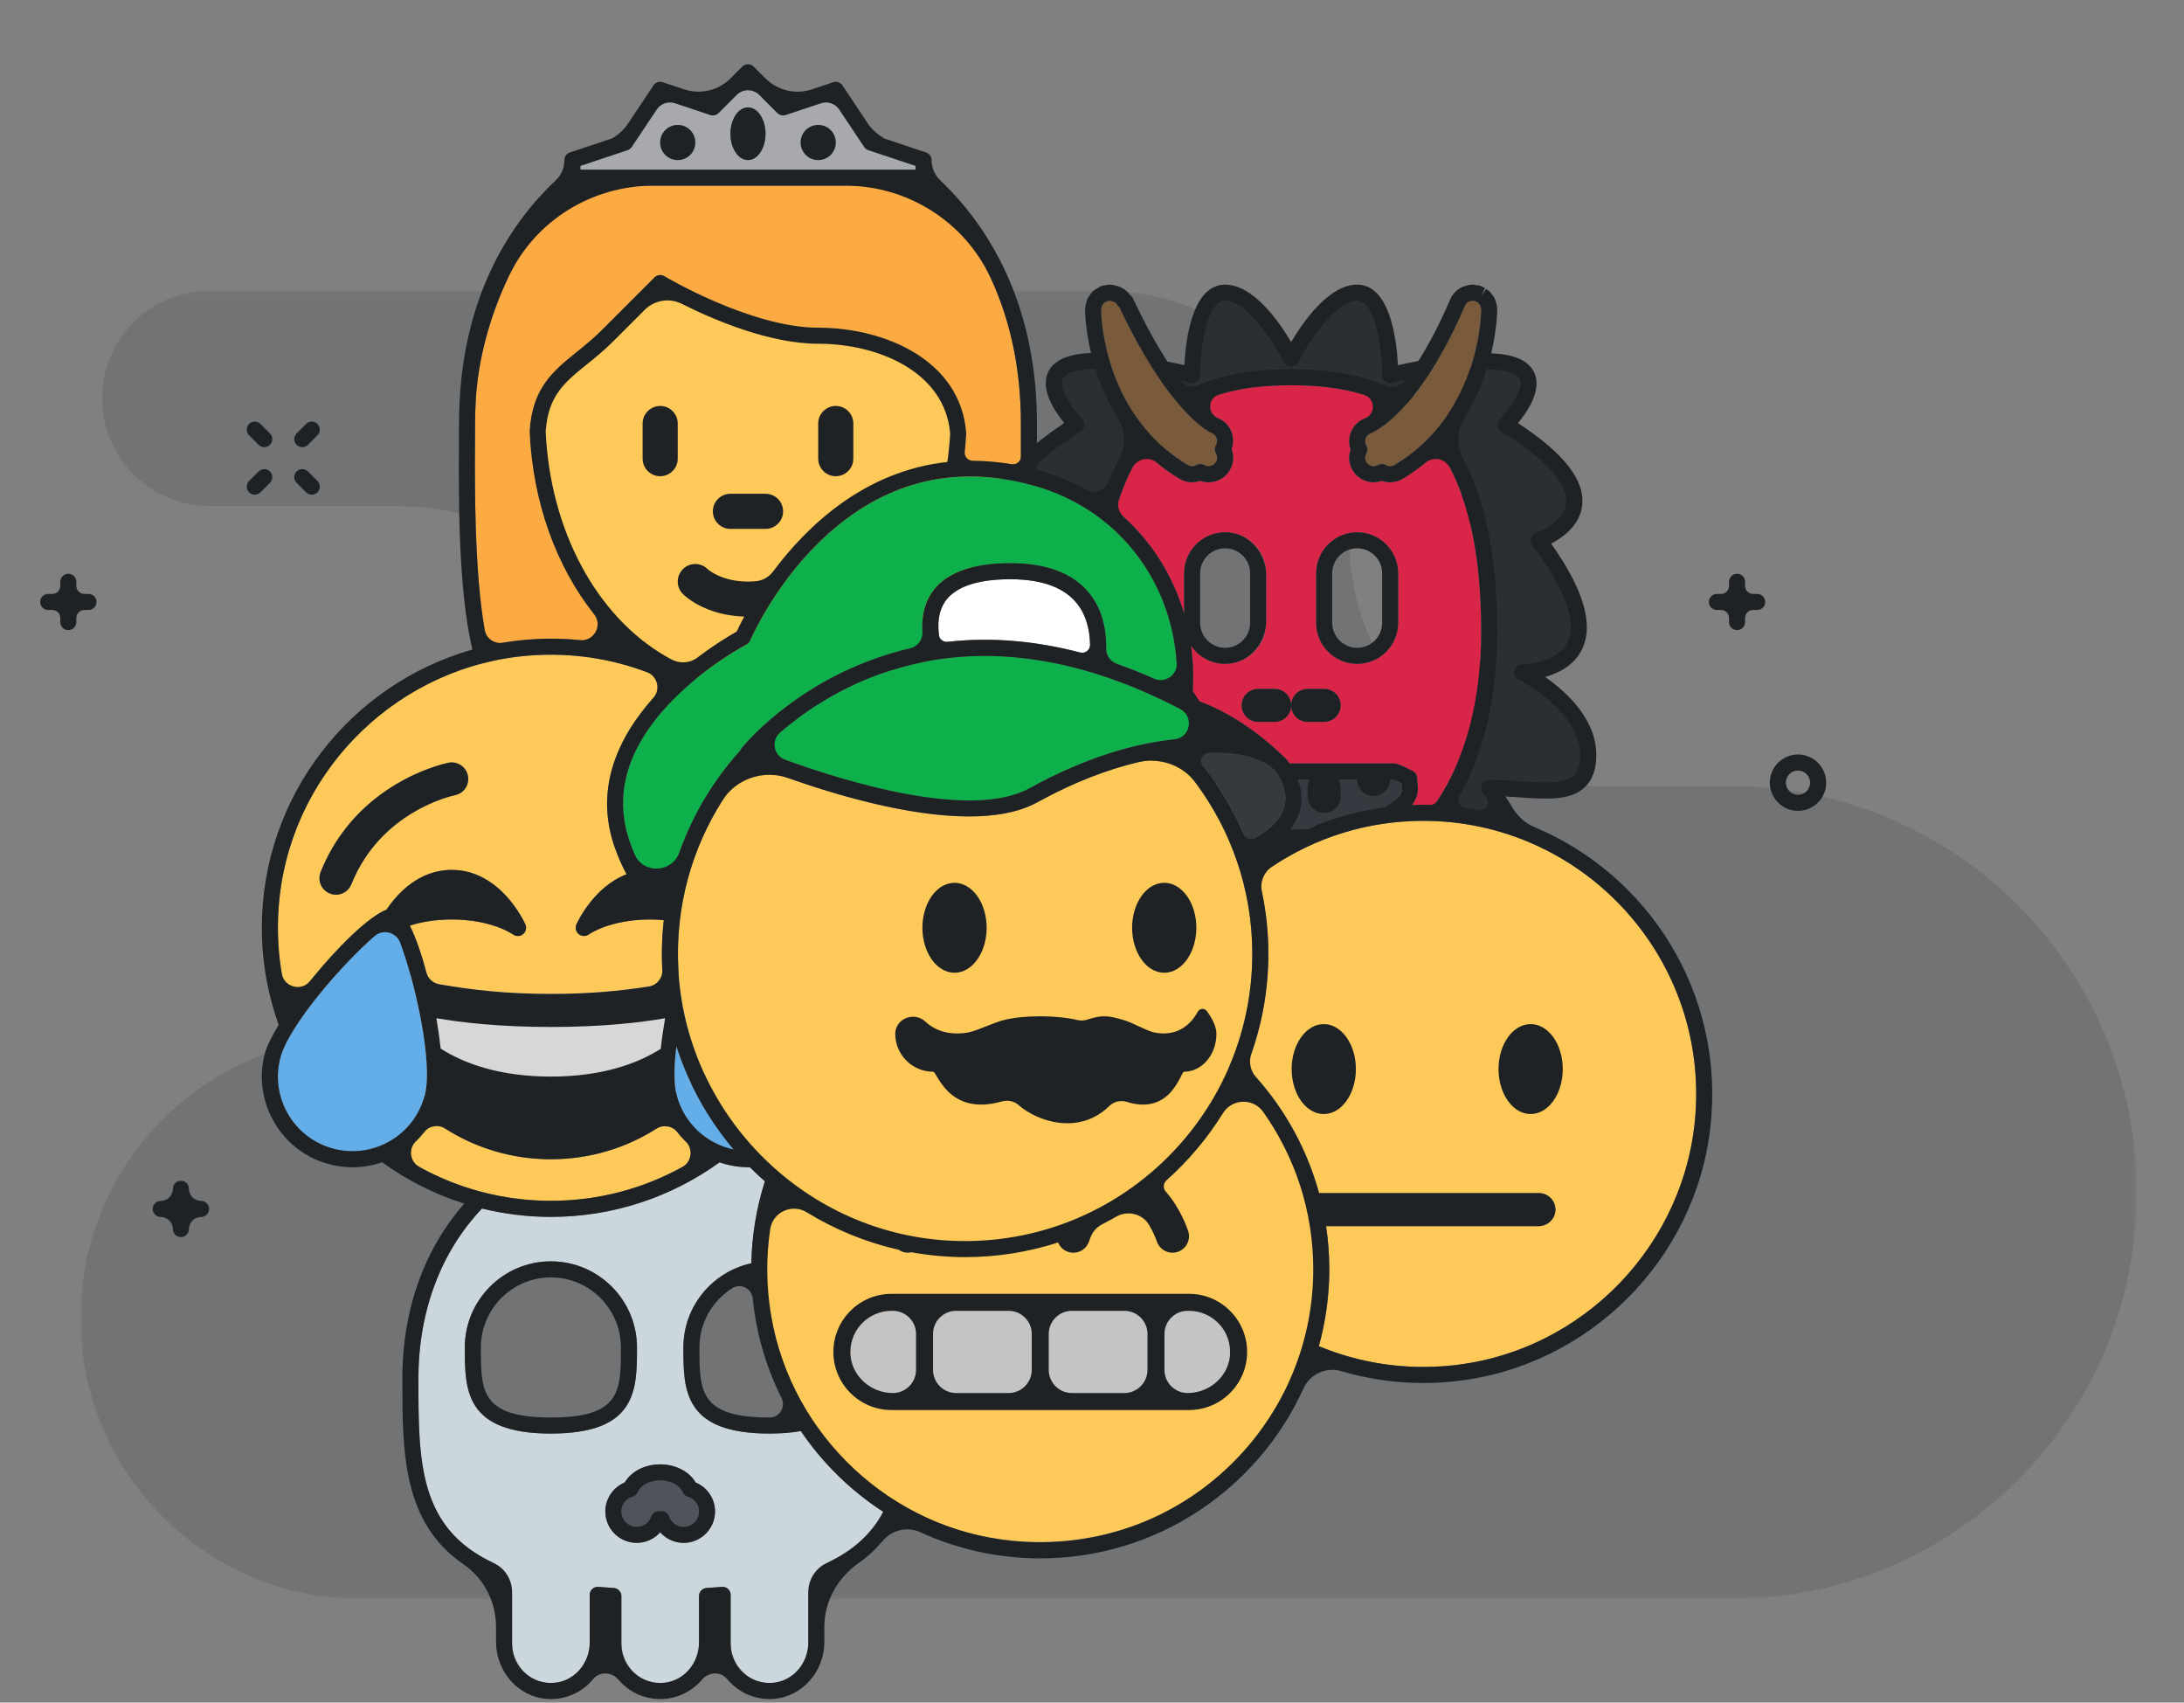 <svg width="272" height="212" viewBox="0 0 272 212" fill="none" xmlns="http://www.w3.org/2000/svg">
<rect x="0" y="0" width="272" height="212" fill="#808080" stroke="none"/>
<g clip-path="url(#clip0)">
<mask id="mask0" mask-type="alpha" maskUnits="userSpaceOnUse" x="10" y="36" width="257" height="164">
<path d="M266.121 36.183V199.113H10.02V36.183H266.121Z" fill="white"/>
</mask>
<g mask="url(#mask0)">
<path fill-rule="evenodd" clip-rule="evenodd" d="M26.141 36.183H137.174C154.212 36.183 168.024 49.995 168.024 67.033V67.037C168.024 84.075 181.836 97.887 198.874 97.887H215.511C243.462 97.887 266.121 120.545 266.121 148.496V148.503C266.121 176.454 243.462 199.113 215.511 199.113H45.015C25.688 199.113 10.02 183.445 10.02 164.118C10.02 144.79 25.688 129.122 45.015 129.122H49.357C67.61 129.122 82.407 114.326 82.407 96.073V96.069C82.407 77.816 67.61 63.019 49.357 63.019H26.141C18.73 63.019 12.723 57.011 12.723 49.601C12.723 42.19 18.73 36.183 26.141 36.183Z" fill="#4F545C" fill-opacity="0.3"/>
</g>
<ellipse cx="129.5" cy="158" rx="34.5" ry="34" fill="#FDCA59"/>
<ellipse cx="68" cy="128.5" rx="23" ry="10.5" fill="#D7D7D7"/>
<path d="M153.5 168.5C153 176 141.926 174 129.5 174C117.074 174 102 175.5 106 168.5C102 161.5 117.074 163 129.5 163C152 160 153.5 165.462 153.5 168.5Z" fill="#C4C4C4"/>
<ellipse cx="93.5" cy="57" rx="31.5" ry="28" fill="#FDCA59"/>
<path fill-rule="evenodd" clip-rule="evenodd" d="M158.694 95.847C158.536 95.694 158.38 95.554 158.222 95.406C157.655 95.146 155.005 94.041 150.635 93.907C150.013 93.889 149.333 93.894 148.606 93.923C151.42 97.138 153.697 100.83 155.3 104.864C158.212 103.478 159.361 102.016 159.793 100.941C160.801 98.431 158.9 96.089 158.694 95.847Z" fill="#36393E"/>
<path fill-rule="evenodd" clip-rule="evenodd" d="M83.051 111.991C84.335 104.934 87.577 98.553 92.204 93.442C92.237 93.373 92.254 93.296 92.303 93.234C92.555 92.916 98.604 85.409 109.965 81.676C111.686 81.11 113.403 80.677 115.111 80.356C114.711 78.378 114.703 76.234 115.677 74.396C117.087 71.735 120.197 70.303 124.919 70.14C130.016 69.957 133.686 71.274 135.8 74.035C137.795 76.641 137.918 79.916 137.683 82.179C140.768 83.182 143.737 84.431 146.555 85.833C146.572 85.554 146.586 85.276 146.593 85C146.891 73.36 139.721 63.501 128.751 60.467C126.02 59.711 123.369 59.334 120.803 59.334C113.904 59.334 107.621 62.06 102.049 67.488C96.273 73.114 93.464 79.686 93.437 79.752C93.346 79.968 93.182 80.144 92.974 80.252C92.925 80.278 87.948 82.882 83.694 87.26C78.139 92.974 76.368 98.876 78.429 104.803C79.49 107.852 80.968 110.234 83.051 111.991Z" fill="#0EB04B"/>
<path fill-rule="evenodd" clip-rule="evenodd" d="M135.724 81.577C135.867 79.691 135.689 77.175 134.205 75.243C132.615 73.172 129.795 72.124 125.817 72.124C125.545 72.124 125.27 72.129 124.988 72.139C121.033 72.275 118.495 73.349 117.444 75.333C116.732 76.678 116.754 78.378 117.098 80.033C123.534 79.159 129.821 79.89 135.724 81.577Z" fill="white"/>
<path fill-rule="evenodd" clip-rule="evenodd" d="M155.963 118.766C155.963 109.223 152.198 100.547 146.086 94.127C141.701 94.644 135.974 96.162 129.207 99.888C126.902 101.158 123.931 101.658 120.679 101.658C110.169 101.658 96.739 96.437 93.429 95.08C87.836 101.395 84.43 109.688 84.43 118.766C84.43 138.488 100.475 154.533 120.196 154.533C139.918 154.533 155.963 138.488 155.963 118.766Z" fill="#FDCA59"/>
<path fill-rule="evenodd" clip-rule="evenodd" d="M115.894 82.256C115.553 82.32 115.213 82.387 114.878 82.458C114.87 82.46 114.862 82.462 114.854 82.464C112.973 82.864 111.202 83.371 109.54 83.943C101.787 86.747 96.729 91.415 94.778 93.463C100.021 95.541 119.756 102.809 128.243 98.136C139.581 91.892 148.242 91.415 153.501 92.109C140.362 83.573 127.54 80.225 115.894 82.256Z" fill="#0EB04B"/>
<path fill-rule="evenodd" clip-rule="evenodd" d="M86.635 184.591C88.08 185.193 89.054 186.615 89.054 188.196C89.054 190.356 87.298 192.112 85.138 192.112C84.002 192.112 82.948 191.615 82.221 190.796C81.494 191.615 80.44 192.112 79.304 192.112C77.145 192.112 75.388 190.356 75.388 188.196C75.388 186.613 76.362 185.191 77.806 184.59C78.599 183.225 80.309 182.335 82.221 182.335C84.133 182.335 85.842 183.225 86.635 184.591ZM68.61 178.502C57.887 178.502 57.887 173.051 57.887 167.779C57.887 161.867 62.698 157.057 68.61 157.057C74.522 157.057 79.332 161.867 79.332 167.779C79.332 173.051 79.332 178.502 68.61 178.502ZM93.274 145.344C92.012 145.344 90.777 145.131 89.615 144.731C83.698 148.998 76.445 151.522 68.61 151.522C65.652 151.522 62.78 151.155 60.028 150.48C55.019 155.759 52.11 163.084 52.11 171.669C52.11 181.796 52.11 189.945 60.952 194.366C62.661 195.222 63.776 196.934 63.776 198.846V204.509C63.776 207.031 65.615 209.289 68.126 209.534C71.008 209.816 73.443 207.549 73.443 204.725V198.59C73.443 198.311 73.56 198.043 73.766 197.854C73.972 197.664 74.25 197.563 74.527 197.594C75.147 197.646 75.788 197.69 76.44 197.729C76.969 197.76 77.387 198.196 77.387 198.727V204.51C77.387 207.032 79.227 209.289 81.738 209.534C84.618 209.816 87.054 207.549 87.054 204.725V198.727C87.054 198.195 87.474 197.76 88.004 197.728C88.657 197.69 89.296 197.646 89.915 197.594C89.943 197.591 89.97 197.59 89.998 197.59C90.248 197.59 90.49 197.684 90.675 197.854C90.881 198.043 90.998 198.311 90.998 198.59V204.509C90.998 207.031 92.838 209.289 95.348 209.534C98.23 209.816 100.665 207.549 100.665 204.725V198.849C100.665 196.926 101.794 195.218 103.512 194.356C106.673 192.77 108.7 190.706 110.001 188.245C105.947 185.612 102.448 182.192 99.737 178.192C98.624 178.391 97.337 178.502 95.832 178.502C85.11 178.502 85.11 173.051 85.11 167.779C85.11 162.643 88.743 158.341 93.573 157.301C93.646 153.75 94.229 150.324 95.262 147.095C94.619 146.528 93.992 145.945 93.389 145.337C93.351 145.337 93.312 145.344 93.274 145.344Z" fill="#CCD6DD"/>
<path fill-rule="evenodd" clip-rule="evenodd" d="M79.443 185.781C79.326 186.065 79.085 186.28 78.789 186.363C77.964 186.594 77.388 187.349 77.388 188.197C77.388 189.254 78.248 190.113 79.304 190.113C80.11 190.113 80.833 189.596 81.102 188.827C81.247 188.414 81.646 188.102 82.079 188.158C82.099 188.158 82.196 188.165 82.216 188.167C82.236 188.165 82.343 188.158 82.363 188.158C82.375 188.157 82.385 188.157 82.397 188.157C82.82 188.157 83.199 188.425 83.34 188.827C83.61 189.596 84.332 190.113 85.138 190.113C86.194 190.113 87.054 189.254 87.054 188.197C87.054 187.35 86.477 186.596 85.65 186.362C85.355 186.279 85.114 186.065 84.997 185.781C84.646 184.93 83.505 184.336 82.221 184.336C80.936 184.336 79.794 184.93 79.443 185.781Z" fill="#4F545C"/>
<path d="M174 99C174 100.657 169.09 103 165.5 103C161.91 103 161 100.657 161 99C161 97.343 163.91 96 167.5 96C171.09 96 174 97.343 174 99Z" fill="#36393E"/>
<ellipse cx="154" cy="95" rx="5" ry="3" fill="#36393E"/>
<ellipse cx="189" cy="62" rx="7" ry="6" fill="#292F33"/>
<path d="M196 78.5C196 82.918 191.209 83 189 83C186.791 83 185 76.418 185 72C185 67.582 185.791 64 188 64C190.209 64 196 74.082 196 78.5Z" fill="#292F33"/>
<path d="M198 94C198 97.866 196.09 99 192.5 99C187.5 94 182 108 181 98.5C181 94.634 183.41 79.5 187 79.5C189 83 198 90.134 198 94Z" fill="#292F33"/>
<path d="M188.193 51.5C195 62.5 186.402 60 184.193 60C181.984 60 180.193 55.09 180.193 51.5C180.193 47.91 183 46 184.193 45C186.402 45 192.5 45.5 188.193 51.5Z" fill="#292F33"/>
<path d="M172 43C181 54 172.5 49.527 168 48.027C165.239 48.027 161 48.038 161 45C161 41.962 165.239 37.027 168 37.027C170.761 37.027 172 39.962 172 43Z" fill="#292F33"/>
<path d="M161.5 45.5C161.5 48.261 156.985 48 154.5 48C140 50 149.5 45.761 149.5 43C149.5 40.239 150.514 37 153 37C155.485 37 161.5 42.739 161.5 45.5Z" fill="#292F33"/>
<path d="M141 53.5C141.5 57 139.155 62.293 137.5 61.5C121.155 60.793 133.155 55.293 132.5 52C129.5 46.5 134.067 45.5 136 45.5C137.933 45.5 141 51.015 141 53.5Z" fill="#292F33"/>
<path fill-rule="evenodd" clip-rule="evenodd" d="M156.108 107.092C157.034 106.417 157.992 105.786 158.981 105.201C158.893 105.196 158.805 105.19 158.717 105.183C157.942 105.746 157.034 106.27 155.993 106.753C156.031 106.866 156.071 106.978 156.108 107.092ZM160.803 87.831C160.803 86.694 161.722 85.775 162.859 85.775H164.914C166.051 85.775 166.97 86.694 166.97 87.831C166.97 88.968 166.051 89.888 164.914 89.888H162.859C161.722 89.888 160.803 88.968 160.803 87.831C160.803 88.968 159.882 89.888 158.748 89.888H156.692C155.557 89.888 154.636 88.968 154.636 87.831C154.636 86.694 155.557 85.775 156.692 85.775H158.748C159.882 85.775 160.803 86.694 160.803 87.831ZM163.914 71.386C163.914 68.567 166.207 66.275 169.026 66.275C171.844 66.275 174.136 68.567 174.136 71.386V77.553C174.136 80.371 171.844 82.665 169.026 82.665C166.207 82.665 163.914 80.371 163.914 77.553V71.386ZM147.47 76.403V71.386C147.47 68.567 149.762 66.275 152.581 66.275C155.399 66.275 157.692 68.567 157.692 71.386V77.553C157.692 80.371 155.399 82.665 152.581 82.665C150.812 82.665 149.253 81.761 148.335 80.392C148.544 81.907 148.634 83.463 148.593 85.052C148.578 85.638 148.539 86.233 148.486 86.831C148.8 86.999 149.114 87.166 149.423 87.338C152.794 88.606 156.407 90.819 160.121 94.444C160.137 94.46 160.153 94.477 160.167 94.493C160.196 94.523 160.37 94.727 160.6 95.053H173.626C173.743 95.053 173.861 95.073 173.971 95.115L174.709 95.386C174.745 95.398 174.78 95.415 174.814 95.433L175.943 96.001C176.258 96.16 176.466 96.475 176.49 96.826L176.586 98.236C176.587 98.951 176.311 99.618 175.855 100.24C176.317 100.223 176.78 100.205 177.247 100.205C177.714 100.205 178.176 100.223 178.638 100.24C182.374 94.939 184.47 87.57 184.47 78.71C184.47 67.746 182.419 60.633 179.252 56.042C177.975 57.34 176.476 58.554 174.708 59.615C174.228 59.901 173.686 60.053 173.139 60.053C172.792 60.053 172.446 59.99 172.115 59.873C171.789 59.99 171.441 60.053 171.083 60.053C169.918 60.053 168.87 59.404 168.347 58.364C167.97 57.606 167.924 56.742 168.204 55.965C168.196 55.944 168.189 55.922 168.181 55.898C167.651 54.309 168.516 52.577 170.112 52.041C170.108 52.041 171.033 51.621 172.502 50.203C168.821 48.422 164.711 47.975 160.803 47.975C156.969 47.975 152.94 48.401 149.313 50.1C150.8 51.638 151.691 52.084 151.711 52.093C153.184 52.658 153.94 54.35 153.39 55.934C153.682 56.719 153.641 57.594 153.261 58.361C152.737 59.404 151.689 60.053 150.523 60.053C150.174 60.053 149.824 59.99 149.493 59.871C148.638 60.179 147.675 60.083 146.898 59.617C145.129 58.556 143.63 57.34 142.354 56.044C140.987 58.023 139.833 60.483 138.957 63.511C143.009 66.812 145.964 71.278 147.47 76.403Z" fill="#D92547"/>
<path fill-rule="evenodd" clip-rule="evenodd" d="M147.925 57.901C148.25 58.096 148.653 58.105 149 57.905C149.154 57.817 149.325 57.773 149.497 57.773C149.65 57.773 149.803 57.808 149.944 57.879C149.966 57.889 150.044 57.933 150.065 57.946C150.535 58.18 151.217 57.971 151.47 57.467C151.63 57.147 151.616 56.767 151.431 56.454C151.249 56.145 151.246 55.763 151.423 55.452C151.453 55.4 151.477 55.344 151.498 55.285C151.697 54.728 151.453 54.135 150.94 53.938C150.901 53.923 145.879 51.925 139.389 38.22C139.298 38.146 139.202 38.053 139.119 37.927C139.082 37.872 139.03 37.799 138.977 37.746C138.916 37.685 138.817 37.62 138.702 37.562C138.63 37.549 138.569 37.536 138.513 37.519C138.446 37.499 138.318 37.458 138.238 37.45C138.174 37.466 138.118 37.479 138.062 37.487L137.869 37.506L137.865 37.497C137.851 37.504 137.836 37.509 137.822 37.515V37.516L137.658 37.628C137.65 37.633 137.562 37.685 137.554 37.69C137.523 37.709 137.491 37.725 137.463 37.747L137.369 37.888C137.304 37.974 137.27 38.012 137.246 38.057C137.243 38.069 137.213 38.208 137.21 38.218C137.184 38.309 137.157 38.404 137.155 38.445C137.153 38.484 137.146 38.536 137.137 38.587C137.155 39.836 137.608 51.71 147.925 57.901ZM170.82 53.91C170.196 54.123 169.897 54.722 170.081 55.273C170.106 55.349 170.131 55.407 170.159 55.453C170.346 55.766 170.349 56.154 170.166 56.471C169.988 56.776 169.977 57.15 170.136 57.469C170.388 57.972 171.03 58.202 171.554 57.938C171.578 57.922 171.627 57.895 171.68 57.87C171.816 57.806 171.963 57.773 172.109 57.773C172.281 57.773 172.452 57.816 172.606 57.904C172.949 58.102 173.352 58.096 173.682 57.898C183.965 51.727 184.448 39.91 184.469 38.596C184.461 38.553 184.454 38.504 184.451 38.449V38.447C184.448 38.395 184.418 38.291 184.401 38.236L184.361 38.081C184.342 38.023 184.314 37.992 184.287 37.958L184.154 37.776C184.121 37.73 184.09 37.714 184.059 37.694C184.054 37.691 183.967 37.639 183.962 37.636L183.844 37.559C183.815 37.547 183.777 37.528 183.737 37.505L183.563 37.489C183.492 37.477 183.43 37.465 183.37 37.449C183.299 37.452 183.176 37.489 183.077 37.522C183.046 37.532 182.982 37.548 182.927 37.56C182.719 37.663 182.543 37.849 182.446 38.077C176.888 51.042 171.425 53.654 170.82 53.91Z" fill="#795A3B"/>
<path fill-rule="evenodd" clip-rule="evenodd" d="M161.649 101.686C161.426 102.241 161.112 102.768 160.726 103.274C160.752 103.274 160.777 103.276 160.803 103.276C161.516 103.276 162.235 103.237 162.95 103.174C165.921 101.883 169.1 100.986 172.42 100.539C173.759 99.791 174.588 98.999 174.588 98.304L174.534 97.531L173.964 97.244L173.447 97.053H172.837C173.023 97.363 173.136 97.721 173.136 98.109C173.136 99.246 172.217 100.165 171.081 100.165C169.944 100.165 169.025 99.246 169.025 98.109C169.025 97.721 169.139 97.363 169.325 97.053H166.67C166.856 97.363 166.97 97.721 166.97 98.109V100.165C166.97 101.301 166.051 102.22 164.914 102.22C163.777 102.22 162.858 101.301 162.858 100.165V98.109C162.858 97.721 162.972 97.363 163.158 97.053H161.648C162.113 98.323 162.347 99.949 161.649 101.686Z" fill="#36393F"/>
<path d="M127.142 58.02C127.144 56.346 127.144 54.595 127.144 52.735C127.144 39.133 121.888 29.388 114.867 23.12H71.41C63.713 30.521 59.708 41.275 59.246 49.953C59.192 50.938 59.166 51.848 59.166 52.734C59.166 53.401 59.162 54.168 59.157 55.019C59.123 60.999 59.057 72.961 60.756 80.395C63.286 79.83 65.912 79.522 68.61 79.522C71.932 79.522 75.147 79.984 78.203 80.831C71.036 74.844 66.447 64.887 65.96 53.748C65.958 53.71 65.959 53.674 65.961 53.637C66.316 48.27 68.882 46.198 71.853 43.799L71.856 43.796C72.866 42.981 73.911 42.138 74.954 41.094L81.515 34.534C81.84 34.211 82.343 34.147 82.736 34.383C82.844 34.448 93.539 40.801 101.903 40.801C110.29 40.801 119.635 44.893 120.333 53.876C120.336 53.918 120.337 53.96 120.335 54.003C120.278 55.145 120.165 56.269 120.024 57.382C122.26 57.31 124.627 57.494 127.142 58.02Z" fill="#FCAA42"/>
<path fill-rule="evenodd" clip-rule="evenodd" d="M101.901 19.932C100.692 19.932 99.714 18.953 99.714 17.745C99.714 16.537 100.692 15.558 101.901 15.558C103.11 15.558 104.088 16.537 104.088 17.745C104.088 18.953 103.11 19.932 101.901 19.932ZM93.154 19.932C91.947 19.932 90.967 18.464 90.967 16.652C90.967 14.839 91.947 13.371 93.154 13.371C94.363 13.371 95.34 14.839 95.34 16.652C95.34 18.464 94.363 19.932 93.154 19.932ZM84.407 19.932C83.2 19.932 82.22 18.953 82.22 17.745C82.22 16.537 83.2 15.558 84.407 15.558C85.614 15.558 86.593 16.537 86.593 17.745C86.593 18.953 85.614 19.932 84.407 19.932ZM114.022 20.654L108.145 18.695C107.934 18.624 107.753 18.486 107.63 18.301L103.68 12.376L97.844 14.321C97.484 14.442 97.088 14.347 96.82 14.079L93.154 10.413L89.487 14.079C89.22 14.347 88.824 14.443 88.464 14.321L82.628 12.376L78.678 18.301C78.555 18.486 78.374 18.624 78.163 18.695L72.286 20.654V21.119H114.022V20.654Z" fill="#A7A9AC"/>
<path fill-rule="evenodd" clip-rule="evenodd" d="M177.247 102.206C169.538 102.206 162.422 104.789 156.713 109.13C157.526 112.208 157.963 115.436 157.963 118.767C157.963 123.741 156.987 128.489 155.231 132.843C159.475 137.166 162.635 142.552 164.278 148.56H191.659C192.797 148.56 193.717 149.479 193.717 150.618C193.717 151.757 192.797 152.677 191.659 152.677H165.153C165.416 154.429 165.555 156.22 165.555 158.043C165.555 161.358 165.095 164.567 164.251 167.619C168.258 169.283 172.646 170.206 177.247 170.206C195.995 170.206 211.247 154.954 211.247 136.206C211.247 117.458 195.995 102.206 177.247 102.206Z" fill="#FDCA59"/>
<path fill-rule="evenodd" clip-rule="evenodd" d="M56.667 99.012C56.286 99.09 47.388 101.03 43.756 110.111C43.433 110.915 42.661 111.404 41.844 111.406C41.588 111.406 41.331 111.358 41.08 111.257C40.023 110.835 39.511 109.637 39.933 108.58C44.413 97.381 55.389 95.067 55.852 94.976C56.972 94.756 58.053 95.475 58.275 96.59C58.498 97.701 57.777 98.785 56.667 99.012ZM82.669 114.567C82.136 114.52 81.567 114.492 80.962 114.492C75.938 114.492 73.365 116.331 73.34 116.35C72.959 116.623 72.443 116.614 72.083 116.321C71.72 116.029 71.597 115.531 71.786 115.104C71.888 114.875 73.921 110.428 78.034 108.862C77.471 107.82 76.97 106.694 76.541 105.458C73.54 96.832 78.31 89.657 83.329 84.876C78.873 82.727 73.879 81.522 68.609 81.522C49.862 81.522 34.609 96.774 34.609 115.522C34.609 118.989 35.134 122.334 36.103 125.489C39.667 120.389 45.258 114.37 48.131 113.27C49.486 111.257 52.162 108.316 56.256 108.316C62.346 108.316 65.309 114.826 65.433 115.104C65.622 115.533 65.5 116.034 65.134 116.326C64.947 116.475 64.718 116.551 64.492 116.551C64.277 116.551 64.059 116.484 63.878 116.348C63.82 116.307 61.251 114.492 56.256 114.492C54.035 114.492 52.296 114.852 51.041 115.254C51.907 116.966 52.739 119.53 53.422 122.33C58.144 123.184 62.548 123.757 68.609 123.757C74.165 123.757 78.328 123.276 82.62 122.537C82.496 121.297 82.431 120.039 82.431 118.766C82.431 117.346 82.516 115.947 82.669 114.567ZM87.529 143.756C85.797 142.732 84.334 141.254 83.345 139.431C79.476 142.358 74.403 144.346 68.61 144.346C62.8 144.346 57.717 142.347 53.844 139.407C52.859 141.234 51.4 142.715 49.67 143.744C55.087 147.391 61.603 149.522 68.61 149.522C75.607 149.522 82.116 147.395 87.529 143.756Z" fill="#FDCA59"/>
<path fill-rule="evenodd" clip-rule="evenodd" d="M52.913 136.337C54.206 131.238 50.325 116.886 48.712 115.117C46.45 115.9 36.191 126.66 34.898 131.762C34.286 134.169 34.648 136.669 35.919 138.803C37.188 140.937 39.212 142.446 41.617 143.056C46.584 144.318 51.651 141.304 52.913 136.337ZM84.264 136.337C85.166 139.887 88.013 142.428 91.377 143.135C88.218 139.404 85.768 135.057 84.239 130.299C83.947 132.721 83.899 134.898 84.264 136.337Z" fill="#63AEE9"/>
<path fill-rule="evenodd" clip-rule="evenodd" d="M68.609 176.502C59.887 176.502 59.887 173.219 59.887 167.779C59.887 162.97 63.799 159.057 68.609 159.057C73.419 159.057 77.331 162.97 77.331 167.779C77.331 173.219 77.331 176.502 68.609 176.502ZM79.331 167.779C79.331 161.867 74.521 157.057 68.609 157.057C62.697 157.057 57.887 161.867 57.887 167.779C57.887 173.051 57.887 178.502 68.609 178.502C79.331 178.502 79.331 173.051 79.331 167.779ZM85.138 190.113C84.332 190.113 83.61 189.596 83.34 188.827C83.2 188.425 82.82 188.157 82.397 188.157C82.386 188.157 82.375 188.157 82.364 188.158C82.344 188.158 82.237 188.165 82.217 188.167C82.197 188.165 82.099 188.158 82.079 188.158C81.646 188.102 81.247 188.414 81.102 188.827C80.833 189.596 80.11 190.113 79.305 190.113C78.248 190.113 77.388 189.254 77.388 188.197C77.388 187.349 77.964 186.594 78.789 186.363C79.085 186.28 79.326 186.065 79.443 185.781C79.794 184.93 80.936 184.336 82.221 184.336C83.505 184.336 84.646 184.93 84.997 185.781C85.114 186.065 85.355 186.279 85.65 186.362C86.477 186.596 87.055 187.35 87.055 188.197C87.055 189.254 86.195 190.113 85.138 190.113ZM86.635 184.592C85.842 183.225 84.133 182.336 82.221 182.336C80.309 182.336 78.599 183.225 77.806 184.591C76.362 185.191 75.388 186.614 75.388 188.197C75.388 190.356 77.145 192.113 79.305 192.113C80.44 192.113 81.494 191.616 82.221 190.797C82.949 191.616 84.002 192.113 85.138 192.113C87.298 192.113 89.055 190.356 89.055 188.197C89.055 186.616 88.08 185.193 86.635 184.592ZM164.914 85.776H162.858C161.722 85.776 160.803 86.694 160.803 87.831C160.803 88.967 161.722 89.887 162.858 89.887H164.914C166.051 89.887 166.97 88.967 166.97 87.831C166.97 86.694 166.051 85.776 164.914 85.776ZM158.747 85.776H156.691C155.557 85.776 154.636 86.694 154.636 87.831C154.636 88.967 155.557 89.887 156.691 89.887H158.747C159.881 89.887 160.802 88.967 160.802 87.831C160.802 86.694 159.881 85.776 158.747 85.776ZM172.136 77.553C172.136 79.269 170.74 80.664 169.025 80.664C167.309 80.664 165.914 79.269 165.914 77.553V71.386C165.914 69.67 167.309 68.275 169.025 68.275C170.74 68.275 172.136 69.67 172.136 71.386V77.553ZM169.025 66.275C166.207 66.275 163.914 68.568 163.914 71.386V77.553C163.914 80.371 166.207 82.664 169.025 82.664C171.844 82.664 174.136 80.371 174.136 77.553V71.386C174.136 68.568 171.844 66.275 169.025 66.275ZM95.341 61.482H90.967C89.76 61.482 88.78 62.46 88.78 63.669C88.78 64.878 89.76 65.856 90.967 65.856H95.341C96.55 65.856 97.528 64.878 97.528 63.669C97.528 62.46 96.55 61.482 95.341 61.482ZM82.22 50.548C81.013 50.548 80.033 51.526 80.033 52.735V57.108C80.033 58.318 81.013 59.295 82.22 59.295C83.428 59.295 84.407 58.318 84.407 57.108V52.735C84.407 51.526 83.428 50.548 82.22 50.548ZM104.088 50.548C102.879 50.548 101.901 51.526 101.901 52.735V57.108C101.901 58.318 102.879 59.295 104.088 59.295C105.297 59.295 106.275 58.318 106.275 57.108V52.735C106.275 51.526 105.297 50.548 104.088 50.548ZM93.154 13.371C91.947 13.371 90.967 14.839 90.967 16.651C90.967 18.465 91.947 19.933 93.154 19.933C94.363 19.933 95.341 18.465 95.341 16.651C95.341 14.839 94.363 13.371 93.154 13.371ZM84.407 15.558C83.2 15.558 82.22 16.537 82.22 17.746C82.22 18.953 83.2 19.932 84.407 19.932C85.614 19.932 86.594 18.953 86.594 17.746C86.594 16.537 85.614 15.558 84.407 15.558ZM101.901 15.558C100.692 15.558 99.714 16.537 99.714 17.746C99.714 18.953 100.692 19.932 101.901 19.932C103.11 19.932 104.088 18.953 104.088 17.746C104.088 16.537 103.11 15.558 101.901 15.558ZM164.865 127.517C162.656 127.517 160.865 130.025 160.865 133.118C160.865 136.212 162.656 138.717 164.865 138.717C167.074 138.717 168.865 136.212 168.865 133.118C168.865 130.025 167.074 127.517 164.865 127.517ZM190.629 127.517C188.42 127.517 186.629 130.025 186.629 133.118C186.629 136.212 188.42 138.717 190.629 138.717C192.838 138.717 194.629 136.212 194.629 133.118C194.629 130.025 192.838 127.517 190.629 127.517Z" fill="#1F2225"/>
<mask id="mask1" mask-type="alpha" maskUnits="userSpaceOnUse" x="28" y="7" width="189" height="216">
<path d="M217 7H28V223H217V7Z" fill="white"/>
</mask>
<g mask="url(#mask1)">
<path fill-rule="evenodd" clip-rule="evenodd" d="M180.819 170.021C174.917 170.629 169.283 169.709 164.252 167.619C165.095 164.567 165.555 161.358 165.555 158.042C165.555 156.219 165.416 154.428 165.153 152.676H191.545C192.622 152.676 193.602 151.9 193.707 150.828C193.829 149.594 192.866 148.559 191.659 148.559H164.278C162.793 143.128 160.069 138.207 156.424 134.118C155.72 133.328 155.496 132.21 155.846 131.212C157.214 127.313 157.964 123.126 157.964 118.766C157.964 116.101 157.683 113.501 157.154 110.991C156.903 109.798 157.423 108.577 158.437 107.901C163.828 104.306 170.296 102.206 177.247 102.206C196.768 102.206 212.5 118.742 211.169 138.542C210.069 154.901 197.128 168.339 180.819 170.021ZM126.131 191.874C111.035 190.389 98.596 178.798 96.049 163.846C95.416 160.131 95.409 156.51 95.924 153.057C96.243 150.919 98.636 149.82 100.478 150.953C103.958 153.092 107.81 154.684 111.913 155.606C112.071 155.716 112.241 155.813 112.433 155.877C112.799 156 113.171 156.005 113.521 155.93C115.69 156.319 117.918 156.533 120.197 156.533C124.236 156.533 128.127 155.888 131.778 154.708C131.999 155.241 132.432 155.681 133.022 155.877C134.109 156.239 135.264 155.655 135.624 154.576C135.681 154.406 135.777 154.158 135.908 153.862C136.185 153.235 136.689 152.741 137.299 152.429C137.878 152.134 138.448 151.824 139.009 151.5C140.458 150.664 142.305 151.132 143.143 152.58C143.596 153.362 143.92 154.124 144.073 154.576C144.36 155.438 145.163 155.984 146.025 155.984C146.241 155.984 146.46 155.949 146.676 155.877C147.755 155.519 148.337 154.353 147.977 153.275C147.828 152.826 146.948 150.364 145.183 148.365C144.819 147.954 144.87 147.333 145.28 146.967C148.005 144.542 150.376 141.729 152.308 138.616C153.447 136.78 156.073 136.691 157.322 138.455C161.245 143.995 163.555 150.752 163.555 158.042C163.555 177.92 146.409 193.868 126.131 191.874ZM97.328 174.063C97.883 175.176 97.108 176.501 95.863 176.502H95.832C87.11 176.502 87.11 173.219 87.11 167.78C87.11 164.667 88.75 161.937 91.21 160.395C92.256 159.741 93.622 160.439 93.745 161.667C94.189 166.082 95.431 170.262 97.328 174.063ZM102.964 194.621C101.561 195.274 100.665 196.688 100.665 198.235V204.509C100.665 207.032 98.826 209.29 96.315 209.535C93.434 209.816 90.998 207.549 90.998 204.725V198.59C90.998 198.311 90.881 198.043 90.675 197.854C90.49 197.684 90.248 197.59 89.998 197.59C89.97 197.59 89.943 197.591 89.915 197.594C89.296 197.646 88.657 197.69 88.004 197.728C87.474 197.76 87.054 198.196 87.054 198.727V204.509C87.054 207.033 85.214 209.29 82.703 209.535C79.822 209.816 77.387 207.549 77.387 204.725V198.727C77.387 198.197 76.969 197.76 76.44 197.729C75.788 197.69 75.147 197.646 74.527 197.594C74.25 197.563 73.972 197.665 73.766 197.854C73.56 198.043 73.443 198.311 73.443 198.59V204.509C73.443 207.032 71.604 209.29 69.093 209.535C66.212 209.816 63.776 207.549 63.776 204.725V198.236C63.776 196.697 62.897 195.279 61.501 194.631C52.11 190.276 52.11 182.001 52.11 171.669C52.11 163.084 55.019 155.759 60.027 150.48C62.779 151.156 65.652 151.522 68.61 151.522C76.445 151.522 83.698 148.999 89.615 144.731C90.777 145.131 92.012 145.344 93.274 145.344C93.312 145.344 93.351 145.337 93.389 145.337C93.992 145.946 94.619 146.529 95.262 147.095C94.229 150.325 93.646 153.75 93.573 157.301C88.743 158.341 85.11 162.643 85.11 167.78C85.11 173.051 85.11 178.502 95.832 178.502C97.337 178.502 98.624 178.391 99.737 178.192C102.448 182.192 105.946 185.612 110.001 188.246C108.626 190.846 106.441 193.002 102.964 194.621ZM51.799 142.113C52.163 141.759 52.504 141.38 52.819 140.977C53.453 140.165 54.593 139.981 55.463 140.535C59.09 142.846 63.578 144.346 68.61 144.346C73.629 144.346 78.107 142.854 81.731 140.551C82.599 140 83.735 140.182 84.369 140.991C84.685 141.393 85.026 141.771 85.389 142.124C86.365 143.071 86.141 144.674 84.949 145.33C80.097 148 74.528 149.522 68.61 149.522C62.679 149.522 57.1 147.996 52.242 145.315C51.053 144.66 50.826 143.06 51.799 142.113ZM41.617 143.056C39.212 142.447 37.188 140.937 35.919 138.803C34.649 136.669 34.287 134.169 34.898 131.762C35.944 127.638 42.848 119.816 46.651 116.556C47.712 115.647 49.339 116.06 49.837 117.366C51.623 122.045 53.959 132.215 52.914 136.337C51.652 141.304 46.585 144.319 41.617 143.056ZM82.831 126.789C82.605 128.096 82.423 129.383 82.294 130.597C79.414 132.413 75.038 134.051 68.61 134.051C62.148 134.051 57.76 132.395 54.881 130.569C54.752 129.361 54.57 128.081 54.345 126.781C57.428 127.317 62.172 127.875 68.61 127.875C75.017 127.875 79.747 127.322 82.831 126.789ZM34.836 111.566C36.672 95.502 49.908 82.813 66.032 81.618C71.168 81.237 76.089 82.005 80.564 83.691C81.889 84.191 82.3 85.852 81.357 86.91C77.178 91.591 73.94 97.98 76.541 105.458C76.97 106.694 77.471 107.82 78.034 108.862C73.922 110.428 71.888 114.875 71.786 115.104C71.597 115.531 71.72 116.029 72.083 116.321C72.443 116.614 72.96 116.624 73.34 116.35C73.365 116.332 75.939 114.493 80.963 114.493C81.568 114.493 82.136 114.52 82.67 114.567C82.516 115.947 82.431 117.346 82.431 118.766C82.431 119.435 82.449 120.099 82.484 120.758C82.538 121.788 81.802 122.681 80.785 122.837C77.111 123.403 73.371 123.757 68.61 123.757C63.098 123.757 58.957 123.284 54.701 122.555C53.932 122.424 53.308 121.849 53.107 121.095C52.49 118.784 51.778 116.711 51.041 115.254C52.296 114.852 54.035 114.493 56.256 114.493C61.251 114.493 63.82 116.307 63.878 116.348C64.059 116.484 64.277 116.551 64.492 116.551C64.718 116.551 64.947 116.475 65.134 116.327C65.501 116.035 65.622 115.533 65.433 115.104C65.309 114.827 62.346 108.316 56.256 108.316C52.162 108.316 49.486 111.257 48.132 113.27C45.872 114.135 41.932 118.042 38.618 122.152C37.53 123.5 35.376 122.916 35.087 121.207C34.562 118.114 34.457 114.88 34.836 111.566ZM59.157 55.019C59.162 54.168 59.166 53.401 59.166 52.734C59.166 51.848 59.192 50.938 59.245 49.953C59.506 45.054 60.896 39.495 63.442 34.25C66.762 27.407 73.767 23.12 81.373 23.12H105.271C113.011 23.12 120.09 27.566 123.365 34.58C125.72 39.623 127.144 45.657 127.144 52.735C127.144 54.16 127.144 55.521 127.143 56.833C127.143 57.453 126.58 57.902 125.968 57.797C124.298 57.512 122.694 57.378 121.151 57.368C120.553 57.364 120.092 56.857 120.155 56.263C120.234 55.516 120.297 54.764 120.335 54.004C120.334 53.962 120.333 53.92 120.333 53.879C119.637 44.894 110.291 40.801 101.902 40.801C93.539 40.801 82.843 34.448 82.736 34.383C82.342 34.147 81.84 34.211 81.515 34.534L74.954 41.094C73.909 42.139 72.864 42.983 71.853 43.799C68.882 46.197 66.318 48.269 65.961 53.633C65.961 53.67 65.96 53.71 65.96 53.749C66.343 62.519 69.27 70.558 73.996 76.501C75.089 77.875 73.973 79.883 72.227 79.706C71.037 79.584 69.831 79.522 68.61 79.522C66.572 79.522 64.575 79.698 62.63 80.027C61.564 80.208 60.548 79.491 60.363 78.425C59.068 70.988 59.126 60.495 59.157 55.019ZM72.287 20.654L78.163 18.695C78.374 18.625 78.556 18.486 78.679 18.3L81.781 13.647C82.281 12.897 83.222 12.574 84.078 12.859L88.465 14.321C88.824 14.443 89.22 14.347 89.488 14.08L91.74 11.828C92.521 11.046 93.787 11.046 94.569 11.828L96.82 14.079C97.089 14.347 97.485 14.441 97.844 14.321L102.231 12.859C103.087 12.574 104.027 12.897 104.527 13.647L107.63 18.301C107.753 18.486 107.934 18.625 108.145 18.695L114.022 20.654V21.12H72.287V20.654ZM129.142 57.853C130.371 56.657 132.122 55.29 134.611 53.734C134.868 53.574 135.038 53.304 135.073 53.002C135.109 52.702 135.006 52.4 134.793 52.184C133.699 51.074 131.672 48.374 132.382 47.112C132.59 46.743 133.391 45.979 136.424 45.944C137.028 47.867 137.916 49.982 139.219 52.062C140.184 53.6 140.24 55.52 139.385 57.122C138.919 57.995 138.483 58.935 138.082 59.946C137.626 61.095 136.284 61.565 135.204 60.961C133.376 59.941 131.396 59.123 129.284 58.539C129.236 58.525 129.19 58.517 129.142 58.504V57.853ZM137.155 38.445C137.158 38.404 137.184 38.309 137.21 38.218C137.213 38.208 137.244 38.069 137.247 38.057C137.271 38.012 137.305 37.974 137.37 37.888L137.463 37.747C137.491 37.725 137.524 37.709 137.554 37.69C137.563 37.685 137.65 37.633 137.658 37.627L137.822 37.516C137.837 37.51 137.851 37.503 137.866 37.497L137.87 37.506L138.062 37.487C138.119 37.479 138.174 37.466 138.238 37.45C138.318 37.458 138.446 37.499 138.513 37.519C138.569 37.536 138.63 37.549 138.702 37.562C138.818 37.62 138.916 37.685 138.977 37.746C139.031 37.799 139.082 37.872 139.119 37.927C139.202 38.053 139.298 38.146 139.39 38.22C145.879 51.925 150.902 53.923 150.941 53.938C151.453 54.135 151.697 54.728 151.498 55.285C151.477 55.344 151.453 55.4 151.423 55.452C151.247 55.763 151.25 56.145 151.432 56.454C151.616 56.767 151.631 57.147 151.471 57.467C151.218 57.971 150.536 58.18 150.066 57.946C150.044 57.933 149.966 57.889 149.944 57.878C149.803 57.808 149.65 57.773 149.497 57.773C149.326 57.773 149.154 57.817 149.001 57.905C148.653 58.105 148.25 58.096 147.925 57.901C137.609 51.709 137.156 39.835 137.137 38.586C137.146 38.536 137.153 38.484 137.155 38.445ZM148.24 47.693C148.537 47.761 148.85 47.693 149.09 47.503C149.33 47.314 149.47 47.025 149.47 46.719C149.47 43.692 150.23 37.441 152.581 37.441C155.12 37.441 158.423 42.146 159.909 45.111C160.248 45.789 161.359 45.789 161.697 45.111C163.183 42.146 166.486 37.441 169.026 37.441C171.371 37.441 172.134 43.692 172.136 46.719C172.136 47.025 172.276 47.313 172.515 47.502C172.753 47.692 173.066 47.763 173.362 47.693C173.935 47.56 174.48 47.44 175.012 47.325L175.001 47.339C174.42 48.111 173.389 48.388 172.502 48.009C168.657 46.366 164.524 45.975 160.803 45.975C157.091 45.975 152.968 46.363 149.131 47.996C148.399 48.307 147.543 48.07 147.066 47.433C147.062 47.429 147.059 47.424 147.055 47.419C147.44 47.506 147.835 47.597 148.24 47.693ZM182.446 38.077C182.543 37.848 182.719 37.664 182.927 37.561C182.982 37.548 183.046 37.533 183.077 37.522C183.176 37.49 183.299 37.452 183.37 37.449C183.43 37.464 183.492 37.478 183.563 37.489L183.736 37.505C183.777 37.528 183.815 37.547 183.844 37.559L183.962 37.635C183.967 37.638 184.054 37.692 184.059 37.695C184.09 37.713 184.121 37.73 184.154 37.776L184.287 37.958C184.314 37.992 184.342 38.024 184.361 38.081L184.401 38.236C184.418 38.292 184.448 38.396 184.451 38.447V38.449C184.454 38.503 184.461 38.552 184.469 38.596C184.448 39.91 183.965 51.728 173.682 57.899C173.352 58.096 172.949 58.102 172.606 57.905C172.452 57.817 172.281 57.773 172.109 57.773C171.963 57.773 171.816 57.805 171.68 57.87C171.627 57.895 171.578 57.922 171.554 57.939C171.03 58.202 170.388 57.972 170.136 57.469C169.977 57.15 169.988 56.777 170.166 56.47C170.349 56.155 170.346 55.766 170.159 55.454C170.131 55.407 170.106 55.349 170.081 55.274C169.897 54.722 170.196 54.123 170.82 53.911C171.425 53.655 176.888 51.042 182.446 38.077ZM149.47 77.553V71.386C149.47 69.67 150.865 68.275 152.581 68.275C154.297 68.275 155.692 69.67 155.692 71.386V77.553C155.692 79.269 154.297 80.665 152.581 80.665C150.865 80.665 149.47 79.269 149.47 77.553ZM169.025 97.053C169.025 98.19 169.944 99.109 171.081 99.109C172.217 99.109 173.136 98.19 173.136 97.053H169.025ZM173.447 97.053L173.965 97.244L174.534 97.531L174.589 98.304C174.589 99 173.759 99.792 172.421 100.539C169.1 100.986 165.922 101.883 162.95 103.174C162.235 103.237 161.516 103.276 160.803 103.276C160.777 103.276 160.752 103.274 160.726 103.274C161.112 102.768 161.426 102.241 161.649 101.686C162.347 99.949 162.113 98.323 161.648 97.053H163.158C162.972 97.363 162.859 97.721 162.859 98.109V99.164C162.859 100.3 163.777 101.219 164.914 101.219C166.051 101.219 166.97 100.3 166.97 99.164V98.109C166.97 97.721 166.856 97.363 166.67 97.053H173.447ZM156.305 104.346C155.781 104.639 155.121 104.408 154.883 103.856C153.559 100.788 151.84 97.929 149.79 95.344C149.285 94.708 149.726 93.775 150.537 93.737C152.612 93.639 155.921 93.792 158.222 95.406C158.38 95.554 158.537 95.694 158.694 95.847C158.9 96.089 160.802 98.431 159.793 100.941C159.415 101.882 158.486 103.122 156.305 104.346ZM84.478 120.62C84.086 112.899 86.161 105.675 89.98 99.662C91.714 96.931 95.134 95.807 98.184 96.887C103.904 98.914 113.059 101.658 120.679 101.658C123.931 101.658 126.903 101.158 129.208 99.888C133.895 97.307 138.083 95.786 141.672 94.922C144.364 94.275 147.224 95.218 148.88 97.438C153.325 103.396 155.964 110.777 155.964 118.766C155.964 139.33 138.52 155.895 117.653 154.444C99.767 153.201 85.388 138.526 84.478 120.62ZM84.238 130.299C85.768 135.057 88.218 139.405 91.377 143.135C88.013 142.428 85.166 139.887 84.264 136.337C83.899 134.898 83.946 132.721 84.238 130.299ZM117.444 75.333C118.495 73.349 121.033 72.275 124.988 72.138C125.27 72.128 125.546 72.124 125.817 72.124C129.795 72.124 132.615 73.171 134.206 75.243C135.361 76.747 135.724 78.605 135.761 80.244C135.777 80.917 135.152 81.412 134.499 81.242C129.248 79.874 123.711 79.283 118.048 79.916C117.504 79.976 117.002 79.599 116.936 79.054C116.774 77.722 116.872 76.413 117.444 75.333ZM146.983 88.286C148.74 89.205 148.258 91.847 146.286 92.054C141.452 92.561 135.377 94.207 128.243 98.136C120.952 102.15 105.362 97.353 97.787 94.604C96.341 94.079 96.006 92.203 97.171 91.198C99.807 88.923 103.98 85.955 109.54 83.944C111.201 83.372 112.973 82.865 114.854 82.464C114.861 82.462 114.869 82.46 114.878 82.458C115.213 82.387 115.552 82.321 115.894 82.256C125.605 80.562 136.134 82.61 146.983 88.286ZM92.975 80.251C93.182 80.144 93.346 79.967 93.437 79.751C93.465 79.686 96.273 73.114 102.049 67.488C107.621 62.06 113.904 59.333 120.804 59.333C123.369 59.333 126.02 59.71 128.751 60.466C138.946 63.286 145.86 72 146.546 82.561C146.644 84.06 145.104 85.113 143.73 84.503C142.227 83.837 140.686 83.22 139.113 82.665C138.306 82.379 137.755 81.629 137.769 80.774C137.802 78.681 137.411 76.14 135.8 74.035C133.686 71.274 130.016 69.957 124.92 70.14C120.197 70.302 117.088 71.735 115.677 74.396C114.978 75.716 114.785 77.194 114.88 78.655C114.943 79.627 114.304 80.503 113.356 80.725C112.228 80.988 111.097 81.303 109.965 81.675C98.604 85.409 92.555 92.916 92.303 93.234C92.254 93.295 92.237 93.373 92.205 93.442C88.9 97.092 86.301 101.391 84.618 106.122C83.696 108.712 80.12 108.879 79.031 106.354C78.817 105.858 78.616 105.34 78.429 104.802C76.368 98.875 78.14 92.974 83.694 87.259C87.949 82.881 92.925 80.278 92.975 80.251ZM117.987 57.524C107.671 58.639 100.526 65.473 96.298 71.138C95.788 71.822 95.031 72.275 94.183 72.364C93.861 72.397 93.519 72.417 93.154 72.417C89.881 72.417 88.232 70.951 88.118 70.848C87.263 70.017 85.894 70.022 85.048 70.87C84.193 71.725 84.193 73.107 85.048 73.962C85.328 74.244 87.864 76.626 92.689 76.776C92.229 77.625 91.91 78.283 91.741 78.647C91.015 79.052 89.114 80.166 86.861 81.877C85.926 82.588 84.662 82.658 83.625 82.107C83.399 81.987 83.173 81.862 82.949 81.733C74.253 76.725 68.513 65.993 67.96 53.715C68.27 49.262 70.302 47.622 73.11 45.355C74.112 44.545 75.249 43.628 76.368 42.508L80.295 38.582C81.511 37.366 83.366 37.056 84.902 37.828C88.864 39.816 95.823 42.801 101.902 42.801C109.379 42.801 117.694 46.296 118.334 53.968C118.272 55.171 118.147 56.355 117.987 57.524ZM176.49 96.827C176.466 96.474 176.258 96.161 175.943 96.001L174.814 95.432C174.779 95.415 174.745 95.399 174.709 95.386L173.971 95.115C173.861 95.074 173.743 95.053 173.626 95.053H160.6C160.37 94.726 160.195 94.524 160.167 94.493C160.152 94.476 160.137 94.459 160.121 94.444C156.393 90.805 152.767 88.589 149.386 87.324C149.095 86.875 148.839 86.481 148.548 86.034C148.569 85.705 148.585 85.376 148.593 85.051C148.633 83.463 148.544 81.908 148.335 80.392C149.313 81.85 151.019 82.781 152.929 82.653C155.652 82.471 157.692 80.058 157.692 77.331V71.614C157.692 68.946 155.746 66.559 153.091 66.3C150.044 66.002 147.47 68.4 147.47 71.386V76.403C146.09 71.706 143.491 67.562 139.947 64.361C139.36 63.83 139.094 63.016 139.344 62.265C139.839 60.775 140.405 59.435 141.036 58.233C141.618 57.124 143.078 56.794 144.042 57.594C144.906 58.312 145.855 58.991 146.898 59.617C147.675 60.083 148.638 60.179 149.493 59.872C149.823 59.991 150.173 60.052 150.523 60.052C151.689 60.052 152.736 59.405 153.26 58.361C153.641 57.594 153.682 56.719 153.39 55.933C153.94 54.35 153.184 52.659 151.711 52.093C151.704 52.09 151.603 52.04 151.418 51.918C150.33 51.208 150.556 49.528 151.798 49.143C154.731 48.232 157.826 47.975 160.803 47.975C163.814 47.975 166.946 48.241 169.909 49.177C171.214 49.59 171.362 51.41 170.141 52.027L170.111 52.042C168.516 52.577 167.651 54.31 168.181 55.899C168.189 55.921 168.196 55.944 168.204 55.965C167.923 56.743 167.969 57.607 168.347 58.364C168.87 59.405 169.918 60.052 171.083 60.052C171.441 60.052 171.789 59.991 172.115 59.873C172.445 59.991 172.792 60.052 173.139 60.052C173.686 60.052 174.228 59.902 174.708 59.616C175.752 58.99 176.701 58.31 177.567 57.591C178.522 56.798 179.98 57.11 180.559 58.208C182.971 62.782 184.47 69.338 184.47 78.709C184.47 87.319 182.491 94.52 178.953 99.784C178.759 100.072 178.428 100.232 178.082 100.221C177.805 100.211 177.527 100.206 177.247 100.206C176.78 100.206 176.317 100.223 175.855 100.241C176.311 99.619 176.587 98.952 176.586 98.236L176.49 96.827ZM185.167 45.987C188.22 46.028 189.022 46.795 189.228 47.166C189.926 48.418 187.905 51.085 186.817 52.181C186.602 52.397 186.498 52.699 186.532 53C186.568 53.303 186.737 53.573 186.996 53.734C194.014 58.121 195.254 61.041 195.058 62.717C194.776 65.13 191.353 66.315 191.32 66.327C191.015 66.428 190.777 66.669 190.682 66.977C190.586 67.284 190.644 67.618 190.837 67.875C194.933 73.336 196.448 77.531 195.218 80.002C193.889 82.672 189.622 82.72 189.579 82.72C189.116 82.722 188.715 83.042 188.609 83.492C188.503 83.942 188.719 84.407 189.133 84.615C189.21 84.653 196.803 88.528 196.803 93.998C196.803 95.224 196.536 96.07 195.986 96.583C194.823 97.667 192.162 97.481 189.344 97.287C188.09 97.199 186.792 97.109 185.47 97.109C185.088 97.109 184.739 97.327 184.571 97.669C184.404 98.012 184.446 98.421 184.68 98.723C184.832 98.918 184.976 99.107 185.112 99.291C185.664 100.031 185.021 101.044 184.114 100.868C183.57 100.761 183.022 100.667 182.469 100.585C181.79 100.486 181.414 99.725 181.752 99.128C184.793 93.754 186.47 86.818 186.47 78.709C186.47 68.913 184.834 62.015 182.248 57.166C181.384 55.546 181.418 53.607 182.392 52.051C183.682 49.991 184.565 47.896 185.167 45.987ZM191.109 102.99C189.922 102.493 188.962 101.599 188.318 100.485C188.075 100.066 187.799 99.628 187.486 99.17C188.065 99.203 188.64 99.243 189.206 99.282C192.611 99.519 195.551 99.722 197.35 98.045C198.328 97.133 198.803 95.809 198.803 93.998C198.803 89.511 195.039 86.109 192.438 84.294C194.083 83.835 196.014 82.882 197.004 80.903C198.534 77.842 197.247 73.4 193.178 67.689C194.59 66.96 196.746 65.456 197.043 62.96C197.417 59.815 194.802 56.446 189.058 52.679C190.269 51.222 192.193 48.381 190.977 46.194C190.225 44.842 188.504 44.11 185.719 43.991C186.446 40.948 186.47 38.719 186.47 38.494C186.47 38.428 186.459 38.335 186.442 38.254C186.421 38.025 186.366 37.826 186.306 37.616C186.282 37.516 186.246 37.366 186.17 37.204C186.075 37.001 185.958 36.849 185.872 36.738L185.799 36.638C185.733 36.542 185.641 36.41 185.497 36.274C185.349 36.137 185.201 36.048 185.093 35.983L184.496 36.79L184.955 35.895C184.868 35.837 184.756 35.762 184.608 35.696C184.551 35.664 184.49 35.634 184.436 35.615C184.219 35.539 184.029 35.524 183.861 35.51C183.757 35.48 183.539 35.411 183.268 35.453C182.986 35.468 182.731 35.535 182.501 35.607C182.417 35.624 182.281 35.661 182.215 35.689C181.485 36 180.913 36.57 180.607 37.292C179.249 40.459 177.902 42.966 176.647 44.95C175.83 45.108 174.991 45.278 174.102 45.475C173.953 42.458 173.161 35.441 169.026 35.441C165.523 35.441 162.326 40.015 160.803 42.589C159.281 40.015 156.084 35.441 152.581 35.441C148.447 35.441 147.654 42.451 147.504 45.47C146.773 45.305 146.074 45.158 145.392 45.019C144.115 43.042 142.701 40.54 141.204 37.378C141.105 37.042 140.861 36.83 140.711 36.714C140.614 36.581 140.502 36.442 140.387 36.327C140.132 36.076 139.799 35.857 139.408 35.685C139.257 35.623 139.124 35.606 139.103 35.608C138.881 35.539 138.64 35.472 138.352 35.454C138.083 35.415 137.87 35.478 137.718 35.512C137.588 35.522 137.39 35.538 137.149 35.624C137.109 35.639 137.06 35.662 137.015 35.687C136.861 35.755 136.742 35.835 136.653 35.895L136.537 35.968C136.418 36.039 136.256 36.134 136.109 36.276C135.975 36.4 135.886 36.527 135.827 36.611L135.744 36.722C135.655 36.839 135.533 37 135.441 37.199C135.362 37.363 135.325 37.514 135.283 37.683C135.239 37.838 135.186 38.028 135.165 38.253C135.148 38.334 135.136 38.43 135.136 38.497C135.136 38.721 135.16 40.928 135.876 43.947C133.11 44.06 131.394 44.788 130.638 46.133C129.403 48.332 131.34 51.208 132.552 52.676C131.254 53.527 130.124 54.357 129.144 55.169V52.735C129.144 39.066 124.066 29.098 117.132 22.484C116.438 21.823 116.022 20.921 116.022 19.962V19.933C116.022 19.503 115.747 19.121 115.339 18.985L110.229 17.282C110.163 17.243 110.097 17.205 110.03 17.167C109.253 16.717 108.576 16.115 108.078 15.368L104.921 10.632C104.671 10.256 104.2 10.095 103.772 10.238L101.114 11.124C99.082 11.8 96.841 11.272 95.326 9.757L93.861 8.292C93.471 7.902 92.838 7.902 92.447 8.292L90.983 9.757C89.467 11.272 87.227 11.8 85.195 11.124L82.536 10.238C82.108 10.095 81.638 10.256 81.388 10.631L78.247 15.344C77.732 16.117 77.046 16.76 76.242 17.225L76.23 17.232L70.97 18.985C70.562 19.121 70.287 19.502 70.287 19.933V19.966C70.287 20.898 69.913 21.79 69.236 22.428C63.852 27.504 57.98 36.113 57.248 49.845C57.193 50.867 57.166 51.812 57.166 52.734C57.166 53.397 57.162 54.162 57.157 55.007C57.117 61.996 57.054 73.337 58.827 80.883C43.717 85.158 32.61 99.062 32.61 115.522C32.61 119.763 33.352 123.833 34.705 127.616C33.827 129.052 33.199 130.327 32.96 131.27C32.217 134.195 32.657 137.233 34.2 139.826C35.743 142.418 38.202 144.254 41.126 144.996C42.055 145.231 42.986 145.344 43.904 145.344C45.176 145.344 46.419 145.126 47.59 144.72C50.673 146.947 54.117 148.703 57.822 149.87C52.93 155.429 50.11 162.939 50.11 171.669C50.11 180.833 50.11 189.563 57.752 194.801C60.302 196.549 61.776 199.488 61.776 202.58V204.457C61.776 208.102 64.516 211.306 68.155 211.543C70.457 211.693 72.539 210.695 73.882 209.067C74.684 208.094 76.188 208.168 77.002 209.131C78.256 210.615 80.13 211.558 82.22 211.558C84.311 211.558 86.185 210.615 87.439 209.131C88.253 208.168 89.756 208.094 90.559 209.067C91.902 210.695 93.984 211.693 96.286 211.543C99.924 211.306 102.665 208.102 102.665 204.457V202.58C102.665 199.399 104.296 196.495 106.892 194.658C108.089 193.812 109.092 192.877 109.935 191.868C111.074 190.5 112.988 190.038 114.607 190.78C119.162 192.872 124.223 194.042 129.555 194.042C144.118 194.042 156.68 185.346 162.343 172.877C163.155 171.088 165.174 170.172 167.059 170.731C171.527 172.055 176.352 172.537 181.357 171.974C197.905 170.115 211.19 156.836 213.021 140.286C214.862 123.636 205.265 108.919 191.109 102.99Z" fill="#1F2225"/>
</g>
<path fill-rule="evenodd" clip-rule="evenodd" d="M41.08 111.257C41.331 111.358 41.589 111.405 41.844 111.405C42.661 111.403 43.434 110.915 43.757 110.111C47.388 101.029 56.287 99.09 56.667 99.012C57.777 98.785 58.498 97.701 58.275 96.59C58.053 95.475 56.972 94.756 55.852 94.976C55.389 95.067 44.413 97.381 39.934 108.58C39.511 109.637 40.024 110.835 41.08 111.257ZM111.025 163.219C109.587 163.219 108.206 163.83 107.237 164.897C106.269 165.962 105.794 167.399 105.932 168.839C106.18 171.427 108.496 173.454 111.204 173.454C112.792 173.454 114.084 172.162 114.084 170.574V166.099C114.084 164.511 112.792 163.219 111.204 163.219H111.025ZM119.082 163.219C117.494 163.219 116.202 164.511 116.202 166.099V170.574C116.202 172.162 117.494 173.454 119.082 173.454H125.616C127.204 173.454 128.496 172.162 128.496 170.574V166.099C128.496 164.511 127.204 163.219 125.616 163.219H119.082ZM133.493 163.219C131.905 163.219 130.613 164.511 130.613 166.099V170.574C130.613 172.162 131.905 173.454 133.493 173.454H140.028C141.616 173.454 142.908 172.162 142.908 170.574V166.099C142.908 164.511 141.616 163.219 140.028 163.219H133.493ZM147.905 163.219C146.317 163.219 145.025 164.511 145.025 166.099V170.574C145.025 172.162 146.317 173.454 147.905 173.454C150.613 173.454 152.929 171.427 153.178 168.839C153.316 167.399 152.84 165.962 151.872 164.897C150.903 163.83 149.523 163.219 148.084 163.219H147.905ZM111.025 175.573C107.035 175.573 103.79 172.326 103.79 168.336C103.79 164.347 107.035 161.102 111.025 161.102H148.084C152.074 161.102 155.319 164.347 155.319 168.336C155.319 172.326 152.074 175.573 148.084 175.573H111.025ZM118.879 121.123C121.088 121.123 122.879 118.617 122.879 115.522C122.879 112.43 121.088 109.923 118.879 109.923C116.67 109.923 114.879 112.43 114.879 115.522C114.879 118.617 116.67 121.123 118.879 121.123ZM144.995 121.123C147.205 121.123 148.995 118.617 148.995 115.522C148.995 112.43 147.205 109.923 144.995 109.923C142.786 109.923 140.995 112.43 140.995 115.522C140.995 118.617 142.786 121.123 144.995 121.123ZM116.219 133.447C116.723 133.447 118.086 139.015 124.728 137.159C125.464 136.954 126.272 137.075 126.843 137.584C129.024 139.529 134.285 141.503 138.175 137.699C138.736 137.15 139.574 136.966 140.323 137.199C145.887 138.934 147.037 133.447 147.465 133.447C149.692 133.447 151.497 131.333 151.497 128.725C151.497 127.747 150.865 126.666 150.329 125.925C150.013 125.488 149.423 125.524 149.158 126.007C148.469 127.262 146.868 129.195 143.727 128.556C142.414 128.193 141.237 127.4 139.932 127.009C137.954 126.416 137.162 126.385 135.44 126.952C135.048 127.082 134.62 127.113 134.219 127.016C131.581 126.383 127.441 126.393 125.039 127.009C123.512 127.4 122.133 128.193 120.596 128.556C117.976 129.011 116.271 128.162 115.215 127.181C113.954 126.01 111.778 126.704 111.522 128.406C111.506 128.513 111.497 128.62 111.497 128.725C111.497 131.333 113.611 133.447 116.219 133.447ZM218.846 73.953H218.336C217.784 73.953 217.336 73.505 217.336 72.953V72.442C217.336 71.889 216.888 71.442 216.336 71.442C215.783 71.442 215.336 71.889 215.336 72.442V72.953C215.336 73.505 214.888 73.953 214.336 73.953H213.826C213.274 73.953 212.826 74.4 212.826 74.953C212.826 75.505 213.274 75.953 213.826 75.953H214.336C214.888 75.953 215.336 76.4 215.336 76.953V77.463C215.336 78.014 215.783 78.463 216.336 78.463C216.888 78.463 217.336 78.014 217.336 77.463V76.953C217.336 76.4 217.784 75.953 218.336 75.953H218.846C219.398 75.953 219.846 75.505 219.846 74.953C219.846 74.4 219.398 73.953 218.846 73.953ZM11.02 73.953H10.51C9.958 73.953 9.51 73.505 9.51 72.953V72.442C9.51 71.889 9.062 71.442 8.51 71.442C7.957 71.442 7.51 71.889 7.51 72.442V72.953C7.51 73.505 7.062 73.953 6.51 73.953H6C5.448 73.953 5 74.4 5 74.953C5 75.505 5.448 75.953 6 75.953H6.51C7.062 75.953 7.51 76.4 7.51 76.953V77.463C7.51 78.014 7.957 78.463 8.51 78.463C9.062 78.463 9.51 78.014 9.51 77.463V76.953C9.51 76.4 9.958 75.953 10.51 75.953H11.02C11.572 75.953 12.02 75.505 12.02 74.953C12.02 74.4 11.572 73.953 11.02 73.953ZM25.04 149.533C24.206 149.533 23.53 148.857 23.53 148.023C23.53 147.47 23.082 147.023 22.53 147.023C21.977 147.023 21.53 147.47 21.53 148.023C21.53 148.857 20.854 149.533 20.02 149.533C19.468 149.533 19.02 149.98 19.02 150.533C19.02 151.086 19.468 151.533 20.02 151.533C20.854 151.533 21.53 152.209 21.53 153.043C21.53 153.595 21.977 154.043 22.53 154.043C23.082 154.043 23.53 153.595 23.53 153.043C23.53 152.209 24.206 151.533 25.04 151.533C25.592 151.533 26.04 151.086 26.04 150.533C26.04 149.98 25.592 149.533 25.04 149.533ZM37.646 55.679C37.902 55.679 38.158 55.581 38.353 55.386L39.537 54.202C39.927 53.812 39.927 53.179 39.537 52.788C39.146 52.398 38.513 52.398 38.123 52.788L36.939 53.972C36.548 54.363 36.548 54.995 36.939 55.386C37.134 55.581 37.39 55.679 37.646 55.679ZM33.621 58.706C33.23 58.315 32.598 58.315 32.207 58.706L31.024 59.889C30.633 60.279 30.633 60.911 31.024 61.303C31.219 61.498 31.475 61.596 31.731 61.596C31.987 61.596 32.243 61.498 32.438 61.303L33.621 60.12C34.012 59.728 34.012 59.096 33.621 58.706ZM38.123 61.302C38.318 61.497 38.574 61.595 38.83 61.595C39.086 61.595 39.342 61.497 39.538 61.302C39.928 60.911 39.928 60.278 39.537 59.888L38.353 58.705C37.963 58.315 37.33 58.315 36.939 58.705C36.549 59.096 36.549 59.73 36.939 60.119L38.123 61.302ZM32.206 55.386C32.401 55.581 32.657 55.679 32.913 55.679C33.169 55.679 33.425 55.581 33.62 55.386C34.011 54.995 34.011 54.363 33.62 53.972L32.438 52.788C32.047 52.398 31.415 52.398 31.023 52.788C30.633 53.179 30.633 53.812 31.023 54.202L32.206 55.386ZM223.926 98.965C223.093 98.965 222.416 98.287 222.416 97.455C222.416 96.622 223.093 95.944 223.926 95.944C224.759 95.944 225.436 96.622 225.436 97.455C225.436 98.287 224.759 98.965 223.926 98.965ZM223.926 93.944C221.99 93.944 220.416 95.52 220.416 97.455C220.416 99.391 221.99 100.965 223.926 100.965C225.862 100.965 227.436 99.391 227.436 97.455C227.436 95.52 225.862 93.944 223.926 93.944Z" fill="#1F2225"/>
</g>
<defs>
<clipPath id="clip0">
<rect width="272" height="212" fill="white"/>
</clipPath>
</defs>
</svg>
